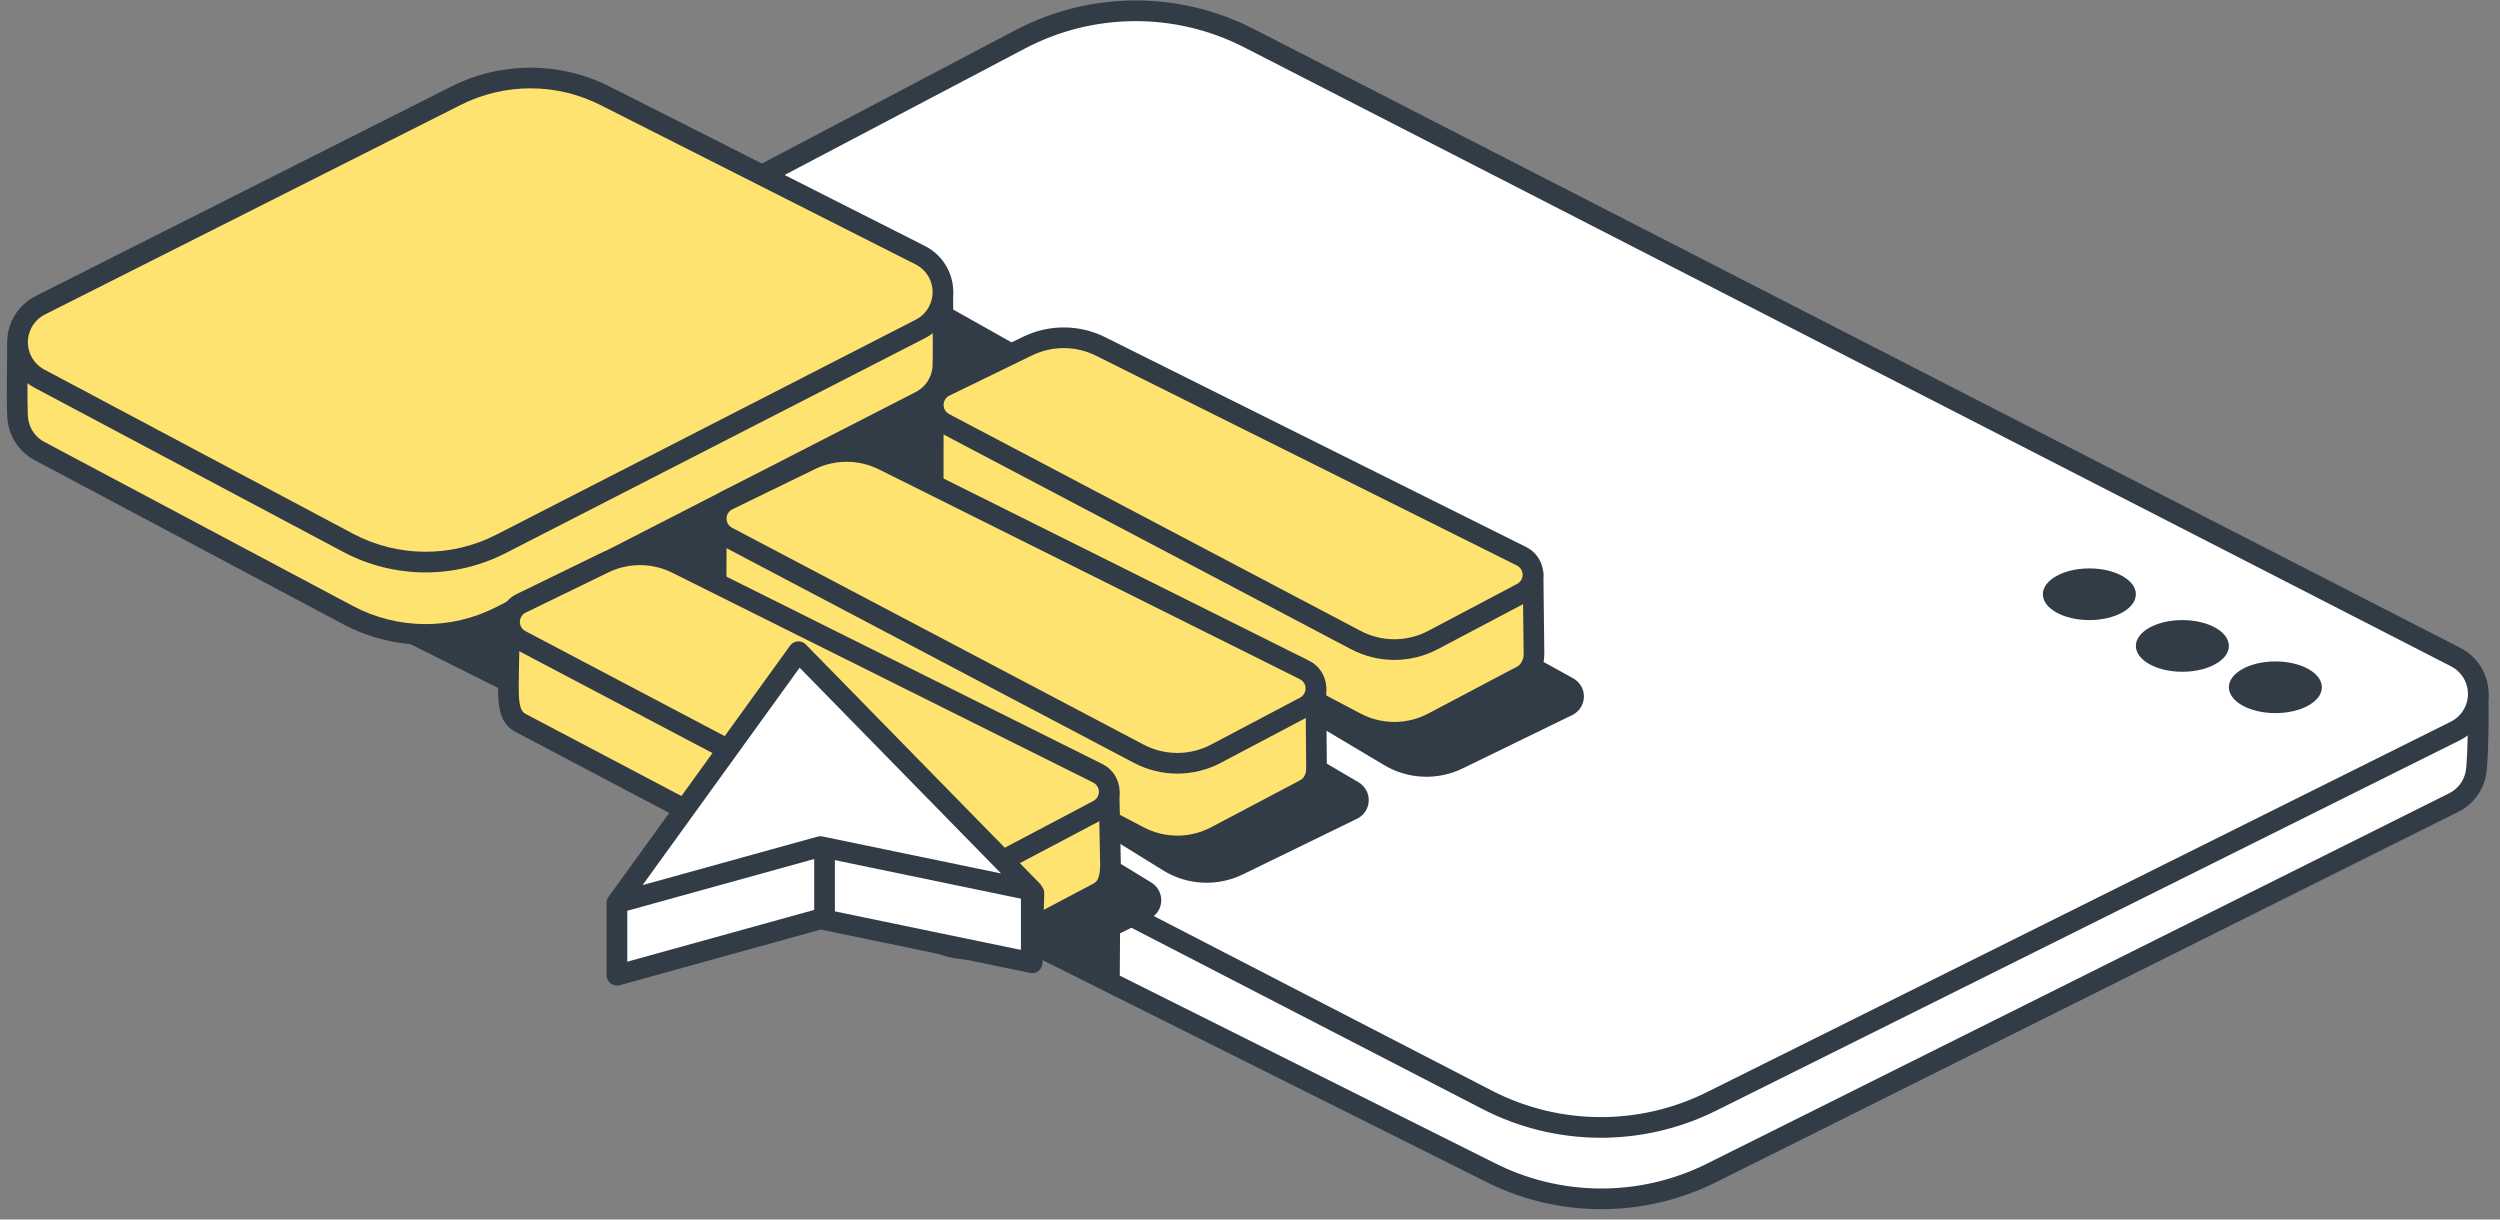 <svg width="205" height="100" viewBox="0 0 205 100" fill="none" xmlns="http://www.w3.org/2000/svg">
<rect x="0" y="0" width="205" height="100" fill="#808080" stroke="none"/>
<path d="M140.36 96.173C134.57 99.062 127.753 99.012 122.007 96.039L25.292 47.691C24.224 47.138 23.573 46.094 23.473 44.978C23.418 44.358 23.473 36.804 23.473 36.804L83.816 9.118C89.664 6.035 96.643 5.999 102.522 9.02C164.284 38.553 197.056 54.226 200.837 56.039C201.204 56.215 202.077 56.474 203.204 57.126C203.26 60.774 203.111 62.994 203.009 63.475C202.803 64.452 202.169 65.328 201.208 65.808L140.36 96.173Z" fill="white"/>
<path fill-rule="evenodd" clip-rule="evenodd" d="M23.12 36.034L83.421 8.368C89.513 5.156 96.785 5.119 102.91 8.267L201.242 55.292C201.331 55.33 201.532 55.41 201.717 55.484C201.862 55.541 201.997 55.595 202.06 55.621L202.379 55.758C202.8 55.944 203.206 56.148 203.628 56.392C203.886 56.541 204.046 56.815 204.051 57.112C204.1 60.281 203.995 62.909 203.838 63.65C203.573 64.906 202.756 65.983 201.586 66.567L140.738 96.931C134.707 99.942 127.604 99.889 121.628 96.797L24.902 48.443C23.601 47.77 22.757 46.487 22.629 45.053C22.612 44.856 22.602 44.244 22.599 43.2L22.626 36.798C22.628 36.469 22.821 36.171 23.12 36.034ZM200.471 56.803L102.135 9.774C96.502 6.879 89.814 6.914 84.17 9.888L24.316 37.349L24.307 38.82C24.291 41.569 24.289 43.419 24.301 44.317L24.317 44.902C24.395 45.765 24.9 46.534 25.671 46.932L122.396 95.286C127.902 98.135 134.434 98.183 139.981 95.415L200.829 65.05C201.531 64.7 202.02 64.055 202.18 63.3C202.278 62.836 202.363 61.092 202.368 58.839L202.363 57.631L202.101 57.497C201.988 57.442 201.874 57.389 201.76 57.337L201.411 57.187C201.381 57.174 201.306 57.144 201.209 57.106C201.03 57.035 200.778 56.934 200.613 56.866L200.471 56.803Z" fill="#323C47"/>
<path d="M140.342 90.317L201.341 59.939C203.017 59.105 203.698 57.069 202.864 55.394C202.541 54.746 202.02 54.219 201.377 53.889L102.411 3.127C96.517 0.104 89.52 0.141 83.659 3.225L24.964 34.105C23.307 34.977 22.671 37.027 23.542 38.683C23.866 39.298 24.37 39.798 24.987 40.117L121.944 90.183C127.704 93.157 134.538 93.207 140.342 90.317Z" fill="white"/>
<path fill-rule="evenodd" clip-rule="evenodd" d="M24.569 33.355L83.264 2.475C89.37 -0.738 96.658 -0.776 102.798 2.373L201.763 53.134C202.568 53.547 203.219 54.206 203.622 55.016C204.666 57.111 203.813 59.654 201.718 60.698L140.72 91.076C134.674 94.086 127.556 94.034 121.555 90.936L24.598 40.87C23.827 40.472 23.197 39.846 22.792 39.078C21.703 37.007 22.498 34.445 24.569 33.355ZM200.99 54.642L102.024 3.881C96.376 0.984 89.671 1.019 84.053 3.975L25.359 34.855C24.116 35.509 23.639 37.046 24.292 38.289C24.535 38.75 24.913 39.125 25.376 39.364L122.332 89.43C127.853 92.28 134.402 92.328 139.964 89.558L200.963 59.18C202.22 58.554 202.731 57.028 202.105 55.771C201.863 55.286 201.473 54.89 200.99 54.642Z" fill="#323C47"/>
<path d="M171.327 50.847C173.433 50.847 175.141 49.899 175.141 48.729C175.141 47.559 173.433 46.61 171.327 46.61C169.221 46.61 167.514 47.559 167.514 48.729C167.514 49.899 169.221 50.847 171.327 50.847Z" fill="#323C47"/>
<path d="M178.954 55.085C181.06 55.085 182.768 54.136 182.768 52.966C182.768 51.796 181.06 50.847 178.954 50.847C176.848 50.847 175.141 51.796 175.141 52.966C175.141 54.136 176.848 55.085 178.954 55.085Z" fill="#323C47"/>
<path d="M186.581 58.475C188.688 58.475 190.395 57.526 190.395 56.356C190.395 55.186 188.688 54.237 186.581 54.237C184.475 54.237 182.768 55.186 182.768 56.356C182.768 57.526 184.475 58.475 186.581 58.475Z" fill="#323C47"/>
<path d="M75.045 23.626L92.129 33.249L51.923 54.265L43.11 56.658L32.22 50.604L37.366 42.425L75.045 23.626Z" fill="#323C47"/>
<path d="M3.237 36.984C2.619 36.655 2.117 36.143 1.802 35.517C1.587 35.09 1.47 34.64 1.444 34.191C1.367 32.883 1.444 28.336 1.444 28.336L37.394 13.78C41.238 11.842 45.774 11.845 49.616 13.788L77.307 23.985C77.307 23.985 77.368 29.585 77.307 30.209C77.198 31.319 76.545 32.352 75.478 32.899L41.086 50.531C37.138 52.554 32.45 52.519 28.534 50.436L3.237 36.984Z" fill="#FFE371"/>
<path fill-rule="evenodd" clip-rule="evenodd" d="M1.126 27.55L37.013 13.023C41.081 10.972 45.88 10.967 49.951 13.008L49.951 13.008L77.6 23.19C77.897 23.299 78.105 23.564 78.147 23.872L78.154 23.976C78.19 27.315 78.195 29.304 78.165 30.052L78.15 30.291C78.011 31.716 77.164 32.987 75.865 33.653L41.472 51.285C37.278 53.435 32.297 53.397 28.136 51.184L2.839 37.732C2.066 37.321 1.439 36.681 1.045 35.898C0.782 35.376 0.632 34.813 0.598 34.241C0.557 33.539 0.548 32.196 0.57 30.196L0.597 28.322C0.602 27.982 0.811 27.678 1.126 27.55ZM76.464 24.578L49.323 14.583L49.234 14.544C45.632 12.723 41.38 12.72 37.712 14.566L2.282 28.911L2.276 29.327C2.246 31.466 2.246 32.964 2.275 33.809L2.29 34.142C2.31 34.484 2.4 34.821 2.559 35.136C2.795 35.605 3.171 35.989 3.635 36.236L28.932 49.688C32.603 51.641 36.998 51.674 40.699 49.776L75.092 32.145C75.872 31.745 76.379 30.983 76.463 30.127C76.483 29.926 76.492 29.21 76.489 28.006L76.464 24.578Z" fill="#323C47"/>
<path d="M3.237 31.052L28.534 44.504C32.45 46.587 37.138 46.622 41.086 44.598L75.479 26.967C77.144 26.113 77.803 24.07 76.949 22.404C76.622 21.766 76.101 21.248 75.462 20.925L49.616 7.856C45.774 5.913 41.238 5.91 37.394 7.848L3.303 25.032C1.631 25.875 0.959 27.913 1.802 29.585C2.117 30.21 2.619 30.723 3.237 31.052Z" fill="#FFE371"/>
<path fill-rule="evenodd" clip-rule="evenodd" d="M2.922 24.275L37.013 7.091C41.097 5.032 45.917 5.035 49.999 7.099L75.844 20.169C76.644 20.573 77.294 21.22 77.703 22.017C78.77 24.1 77.948 26.653 75.865 27.721L41.472 45.352C37.278 47.503 32.297 47.465 28.136 45.252L2.839 31.8C2.066 31.389 1.439 30.748 1.045 29.966C-0.008 27.877 0.832 25.329 2.922 24.275ZM75.079 21.681L49.234 8.612C45.632 6.791 41.38 6.788 37.776 8.605L3.685 25.789C2.431 26.421 1.927 27.95 2.559 29.203C2.795 29.673 3.171 30.057 3.635 30.304L28.931 43.756C32.603 45.708 36.998 45.742 40.699 43.844L75.092 26.213C76.341 25.572 76.835 24.04 76.195 22.79C75.949 22.312 75.559 21.924 75.079 21.681Z" fill="#323C47"/>
<path d="M103.954 57.05L113.499 62.739C115.463 63.909 117.884 64.011 119.939 63.01L128.927 58.632C129.769 58.222 130.119 57.207 129.709 56.365C129.556 56.051 129.31 55.792 129.004 55.624L118.429 49.789L103.954 57.05Z" fill="#323C47"/>
<path d="M88.701 68.883L94.412 72.372C95.21 72.861 95.462 73.904 94.974 74.703C94.806 74.978 94.563 75.199 94.273 75.341L91.845 76.531L91.807 81.871L77.149 74.126L83.837 68.42L88.701 68.883Z" fill="#323C47"/>
<path d="M84.257 35.16C86.15 34.239 88.363 34.25 90.248 35.189L125.712 47.058C125.712 47.058 125.786 53.022 125.786 53.564C125.786 54.106 125.689 54.341 125.526 54.667C125.368 54.984 125.114 55.244 124.801 55.41L117.504 59.262C115.525 60.307 113.158 60.308 111.178 59.265L77.431 41.482C76.901 41.203 76.58 40.684 76.532 40.129C76.504 39.816 76.532 33.106 76.532 33.106L84.257 35.16Z" fill="#FFE371"/>
<path fill-rule="evenodd" clip-rule="evenodd" d="M75.68 39.972L75.684 33.102C75.687 32.547 76.213 32.144 76.75 32.287L84.18 34.263L84.383 34.178C86.313 33.404 88.48 33.45 90.379 34.313L90.566 34.402L125.981 46.255C126.288 46.358 126.507 46.626 126.551 46.941L126.559 47.048L126.634 53.564C126.634 54.182 126.54 54.533 126.285 55.045C126.048 55.521 125.667 55.911 125.196 56.159L117.899 60.012C115.673 61.187 113.01 61.188 110.783 60.014L77.035 42.232C76.262 41.824 75.762 41.057 75.688 40.202C75.684 40.166 75.682 40.09 75.68 39.972ZM84.039 35.979L77.375 34.207L77.374 34.636C77.364 37.404 77.363 39.173 77.37 39.804L77.376 40.055C77.401 40.341 77.567 40.596 77.826 40.732L111.573 58.515C113.305 59.428 115.376 59.427 117.108 58.513L124.405 54.66C124.562 54.577 124.689 54.447 124.768 54.289C124.913 53.999 124.939 53.9 124.939 53.564L124.871 47.669L89.979 35.992L89.87 35.947C88.221 35.126 86.284 35.116 84.627 35.922C84.445 36.011 84.236 36.032 84.039 35.979Z" fill="#323C47"/>
<path d="M88.101 66.873L95.377 71.373C97.355 72.596 99.822 72.72 101.913 71.701L111.284 67.133C112.125 66.723 112.475 65.709 112.065 64.867C111.919 64.567 111.687 64.317 111.4 64.148L102.118 58.695L88.101 66.873Z" fill="#323C47"/>
<path d="M66.46 44.482C68.353 43.561 70.567 43.572 72.451 44.511L107.904 56.442C107.904 56.442 107.953 62.311 107.953 62.887C107.953 63.463 107.881 63.686 107.73 63.989C107.572 64.306 107.318 64.566 107.004 64.732L99.707 68.584C97.728 69.629 95.361 69.63 93.381 68.587L59.634 50.804C59.131 50.539 58.817 50.057 58.745 49.534C58.698 49.196 58.745 42.551 58.745 42.551L66.46 44.482Z" fill="#FFE371"/>
<path fill-rule="evenodd" clip-rule="evenodd" d="M57.874 48.038L57.897 42.545C57.901 41.997 58.418 41.596 58.95 41.729L66.377 43.588L66.587 43.5C68.516 42.726 70.683 42.772 72.583 43.635L72.772 43.725L108.174 55.639C108.482 55.743 108.701 56.012 108.743 56.328L108.751 56.435L108.8 62.8L108.797 63.095C108.78 63.623 108.694 63.954 108.488 64.367C108.251 64.843 107.87 65.233 107.4 65.481L100.103 69.334C97.876 70.509 95.213 70.51 92.986 69.337L59.239 51.554C58.505 51.167 58.016 50.456 57.905 49.65C57.887 49.517 57.877 48.996 57.874 48.038ZM66.254 45.304L59.585 43.635L59.574 45.739C59.565 47.761 59.568 49.006 59.579 49.337L59.584 49.419C59.621 49.689 59.784 49.925 60.029 50.054L93.776 67.837C95.509 68.75 97.58 68.749 99.311 67.835L106.609 63.982C106.765 63.899 106.892 63.77 106.971 63.611C107.082 63.388 107.105 63.285 107.105 62.887L107.06 57.053L72.181 45.314L72.073 45.269C70.424 44.447 68.487 44.438 66.831 45.244C66.652 45.332 66.448 45.353 66.254 45.304Z" fill="#323C47"/>
<path d="M49.511 52.957C51.404 52.036 53.618 52.046 55.502 52.986L90.941 64.981C90.941 64.981 91.059 70.254 91.059 70.894C91.059 71.534 90.977 72.069 90.781 72.463C90.623 72.781 90.369 73.041 90.055 73.206L82.758 77.059C80.779 78.104 78.412 78.105 76.432 77.061L42.685 59.279C41.857 58.842 41.722 57.849 41.695 56.878C41.668 55.907 41.788 50.979 41.788 50.979L49.511 52.957Z" fill="#FFE371"/>
<path fill-rule="evenodd" clip-rule="evenodd" d="M40.866 54.377L40.94 50.958C40.954 50.414 41.47 50.023 41.998 50.158L49.431 52.061L49.638 51.974C51.567 51.2 53.734 51.246 55.634 52.11L55.821 52.198L91.213 64.179C91.517 64.282 91.734 64.546 91.78 64.857L91.789 64.963C91.867 68.49 91.906 70.457 91.906 70.894L91.902 71.151C91.88 71.824 91.768 72.383 91.539 72.841C91.302 73.318 90.921 73.707 90.451 73.956L83.154 77.808C80.927 78.984 78.264 78.985 76.037 77.811L42.29 60.028C41.219 59.464 40.891 58.475 40.848 56.901C40.837 56.509 40.843 55.67 40.866 54.377ZM42.609 52.064L42.55 55.017C42.536 55.938 42.533 56.552 42.542 56.854L42.549 57.037C42.591 57.922 42.751 58.356 43.08 58.529L76.827 76.312C78.559 77.224 80.631 77.224 82.362 76.309L89.659 72.457C89.816 72.374 89.943 72.244 90.022 72.085C90.143 71.843 90.211 71.443 90.211 70.894C90.211 70.855 90.211 70.802 90.21 70.735L90.107 65.593L55.23 53.788L55.124 53.744C53.475 52.922 51.538 52.913 49.882 53.719C49.701 53.807 49.495 53.828 49.301 53.778L42.609 52.064Z" fill="#323C47"/>
<path d="M59.682 41.001L66.46 37.703C68.353 36.782 70.567 36.792 72.451 37.731L106.969 54.936C107.807 55.354 108.147 56.371 107.73 57.209C107.572 57.527 107.318 57.786 107.004 57.952L99.707 61.805C97.728 62.849 95.361 62.85 93.381 61.807L59.634 44.024C58.806 43.588 58.488 42.563 58.925 41.735C59.093 41.416 59.358 41.159 59.682 41.001Z" fill="#FFE371"/>
<path fill-rule="evenodd" clip-rule="evenodd" d="M59.312 40.239L66.089 36.941C68.219 35.904 70.709 35.916 72.829 36.973L107.347 54.178C108.604 54.804 109.115 56.331 108.488 57.587C108.251 58.063 107.87 58.453 107.4 58.701L100.103 62.554C97.876 63.729 95.213 63.73 92.986 62.557L59.239 44.774C57.997 44.12 57.52 42.582 58.175 41.34C58.427 40.861 58.825 40.475 59.312 40.239ZM106.591 55.695L72.073 38.49C70.424 37.668 68.487 37.659 66.831 38.465L60.053 41.763C59.891 41.842 59.758 41.97 59.674 42.13C59.456 42.544 59.615 43.056 60.029 43.275L93.776 61.057C95.509 61.97 97.58 61.969 99.311 61.055L106.609 57.203C106.765 57.12 106.892 56.99 106.971 56.831C107.18 56.412 107.01 55.903 106.591 55.695Z" fill="#323C47"/>
<path d="M42.733 49.475L49.511 46.177C51.404 45.256 53.618 45.267 55.502 46.206L90.02 63.411C90.858 63.828 91.198 64.846 90.781 65.684C90.623 66.001 90.369 66.261 90.055 66.427L82.758 70.279C80.779 71.324 78.412 71.325 76.432 70.282L42.685 52.499C41.857 52.062 41.539 51.038 41.975 50.209C42.144 49.89 42.409 49.633 42.733 49.475Z" fill="#FFE371"/>
<path fill-rule="evenodd" clip-rule="evenodd" d="M42.362 48.713L49.14 45.415C51.27 44.379 53.76 44.391 55.88 45.447L90.398 62.652C91.655 63.279 92.165 64.805 91.539 66.062C91.302 66.538 90.921 66.928 90.451 67.176L83.154 71.029C80.927 72.204 78.264 72.205 76.037 71.031L42.29 53.249C41.047 52.594 40.571 51.056 41.226 49.814C41.478 49.336 41.876 48.95 42.362 48.713ZM89.642 64.169L55.124 46.964C53.475 46.142 51.538 46.133 49.882 46.939L43.104 50.237C42.942 50.316 42.809 50.445 42.725 50.604C42.507 51.019 42.666 51.531 43.08 51.749L76.827 69.532C78.559 70.445 80.631 70.444 82.362 69.53L89.659 65.677C89.816 65.594 89.943 65.464 90.022 65.306C90.231 64.887 90.061 64.378 89.642 64.169Z" fill="#323C47"/>
<path d="M77.479 31.679L84.257 28.381C86.15 27.459 88.363 27.47 90.248 28.409L124.766 45.614C125.603 46.032 125.944 47.049 125.526 47.887C125.368 48.205 125.114 48.464 124.801 48.63L117.504 52.483C115.525 53.527 113.158 53.528 111.178 52.485L77.43 34.702C76.602 34.266 76.285 33.241 76.721 32.413C76.889 32.094 77.155 31.837 77.479 31.679Z" fill="#FFE371"/>
<path fill-rule="evenodd" clip-rule="evenodd" d="M77.108 30.917L83.886 27.619C86.016 26.582 88.506 26.594 90.626 27.651L125.144 44.856C126.4 45.482 126.911 47.008 126.285 48.265C126.048 48.741 125.667 49.131 125.197 49.379L117.899 53.232C115.673 54.407 113.01 54.408 110.783 53.235L77.035 35.452C75.793 34.797 75.317 33.26 75.972 32.018C76.224 31.539 76.622 31.154 77.108 30.917ZM124.388 46.373L89.87 29.168C88.221 28.346 86.284 28.337 84.627 29.143L77.85 32.441C77.688 32.52 77.555 32.648 77.471 32.808C77.253 33.222 77.412 33.734 77.826 33.953L111.573 51.735C113.305 52.648 115.376 52.647 117.108 51.733L124.405 47.88C124.562 47.798 124.689 47.668 124.768 47.509C124.977 47.09 124.806 46.581 124.388 46.373Z" fill="#323C47"/>
<path d="M50.59 79.972V74.214L65.472 59.372L84.781 73.232L84.636 78.95L67.27 75.352L50.59 79.972Z" fill="white"/>
<path fill-rule="evenodd" clip-rule="evenodd" d="M49.991 73.614L64.874 58.772C65.168 58.479 65.63 58.442 65.967 58.683L85.275 72.544C85.503 72.707 85.636 72.973 85.628 73.254L85.483 78.971C85.47 79.499 84.981 79.887 84.464 79.779L67.297 76.223L50.816 80.789C50.308 80.929 49.805 80.578 49.748 80.069L49.742 79.972V74.214C49.742 73.989 49.832 73.773 49.991 73.614ZM83.922 73.659L65.561 60.479L51.437 74.565V78.858L67.043 74.535C67.141 74.508 67.242 74.499 67.342 74.508L67.442 74.522L83.814 77.913L83.922 73.659Z" fill="#323C47"/>
<path d="M50.59 74.04L65.472 53.44L84.636 73.017L67.27 69.42L50.59 74.04Z" fill="white"/>
<path fill-rule="evenodd" clip-rule="evenodd" d="M49.852 73.622L49.903 73.543L64.786 52.943C65.093 52.517 65.71 52.471 66.078 52.847L85.242 72.425C85.827 73.023 85.283 74.017 84.464 73.847L67.297 70.291L50.816 74.856C50.075 75.062 49.483 74.261 49.852 73.622ZM82.085 71.623L65.57 54.752L52.691 72.578L67.043 68.603C67.141 68.576 67.242 68.567 67.342 68.575L67.442 68.59L82.085 71.623Z" fill="#323C47"/>
<path d="M68.46 69.672V75.359H66.765V69.672H68.46Z" fill="#323C47"/>
<path d="M85.409 73.062V78.748H83.715V73.062H85.409Z" fill="#323C47"/>
</svg>
